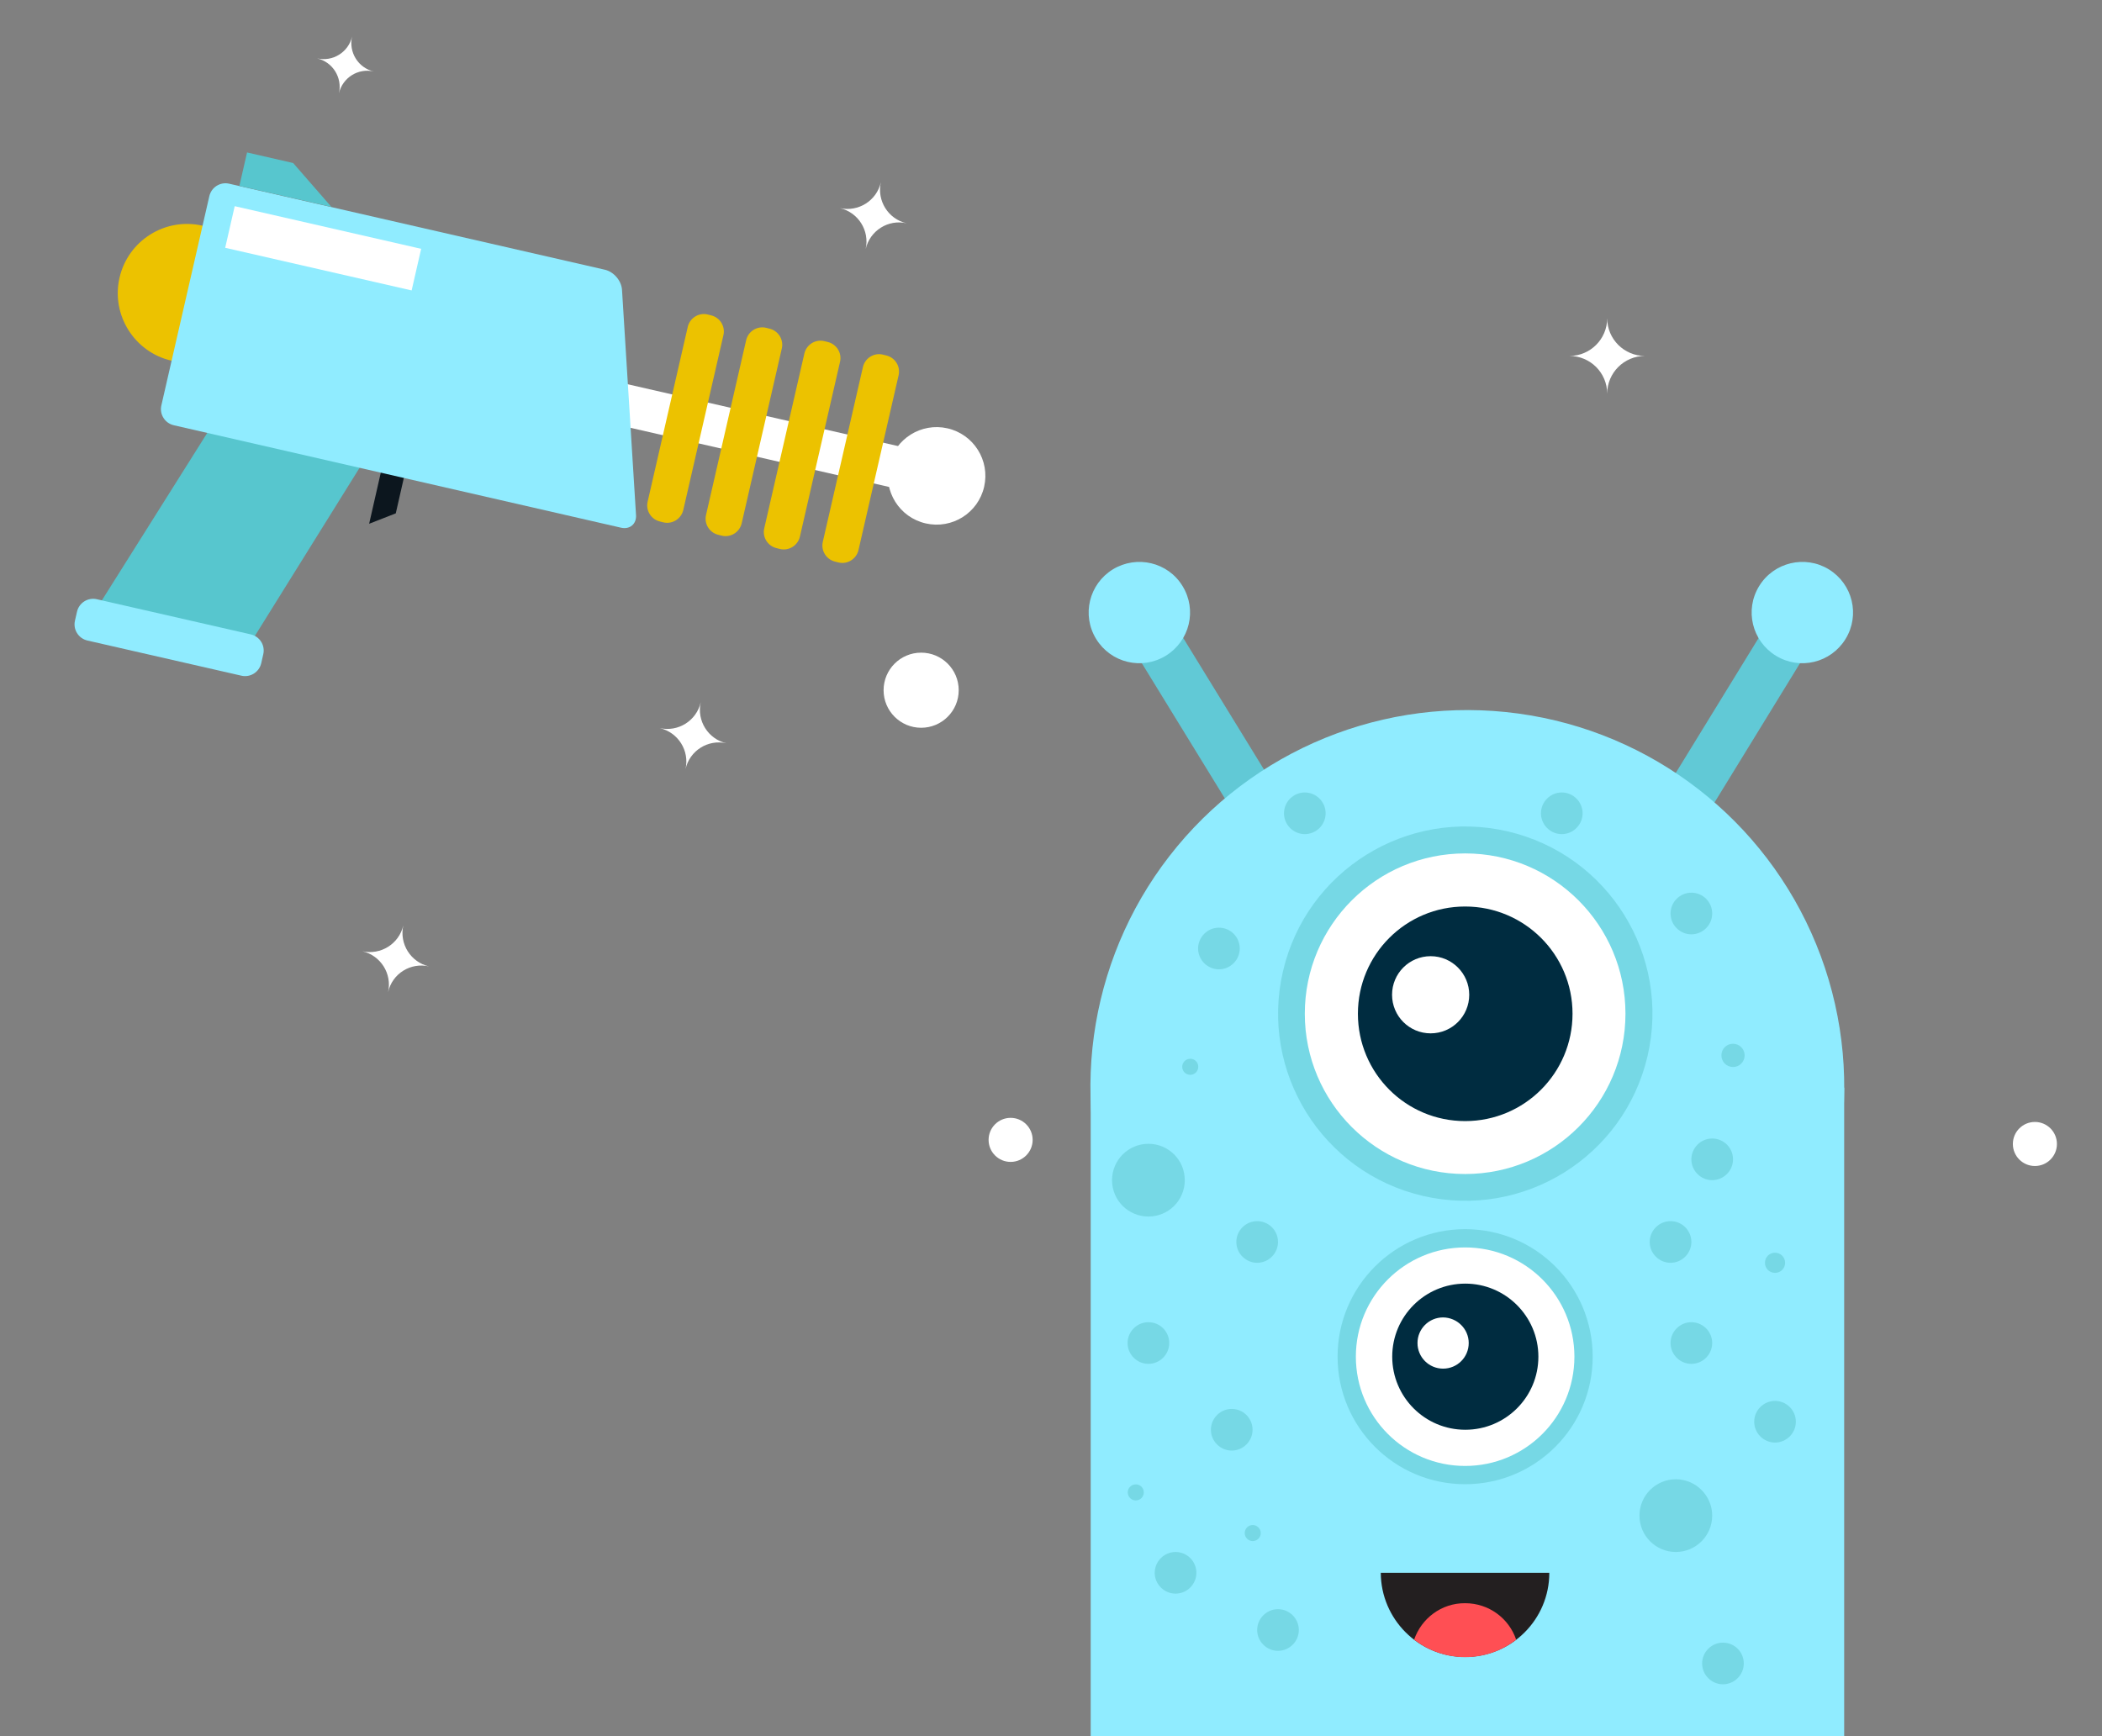 <?xml version="1.0" encoding="utf-8"?>
<!-- Generator: Adobe Illustrator 23.0.2, SVG Export Plug-In . SVG Version: 6.00 Build 0)  -->
<svg version="1.1" id="Layer_1" xmlns="http://www.w3.org/2000/svg" xmlns:xlink="http://www.w3.org/1999/xlink" x="0px" y="0px"
	 viewBox="0 0 123.11 101.7" style="enable-background:new 0 0 123.11 101.7;" xml:space="preserve">
<rect x="0" y="0" width="123.11" height="101.7" fill="#808080" stroke="none"/>
<style type="text/css">
	.st0{fill:#61C9D6;}
	.st1{fill:#90ECFF;}
	.st2{fill:#76D8E5;}
	.st3{fill:#FFFFFF;}
	.st4{fill:#002C40;}
	.st5{fill:#231F20;}
	.st6{fill:#FF4F54;}
	.st7{fill:#ECC200;}
	.st8{fill:#57C6CE;}
	.st9{fill:#0C161E;}
</style>
<g id="Alien">
	<g id="Alien_2_">
		<g id="Alien_1_">
			
				<rect x="69.97" y="33.56" transform="matrix(0.852 -0.523 0.523 0.852 -12.195 43.749)" class="st0" width="2.84" height="19.83"/>
			<path class="st1" d="M69.26,34.33c0.86,1.4,0.42,3.22-0.98,4.08c-1.4,0.86-3.22,0.42-4.08-0.98c-0.86-1.4-0.42-3.22,0.98-4.08
				C66.58,32.5,68.41,32.93,69.26,34.33z"/>
			
				<rect x="90.99" y="42.05" transform="matrix(0.523 -0.852 0.852 0.523 11.084 106.75)" class="st0" width="19.83" height="2.84"/>
			<path class="st1" d="M103.03,34.33c-0.86,1.4-0.42,3.22,0.98,4.08c1.4,0.86,3.22,0.42,4.08-0.98c0.86-1.4,0.42-3.22-0.98-4.08
				C105.72,32.5,103.89,32.93,103.03,34.33z"/>
			
				<ellipse transform="matrix(0.168 -0.986 0.986 0.168 8.683 137.702)" class="st1" cx="85.94" cy="63.71" rx="22.07" ry="22.07"/>
			<rect x="63.88" y="63.71" class="st1" width="44.13" height="37.99"/>
			
				<ellipse transform="matrix(0.227 -0.974 0.974 0.227 8.503 129.475)" class="st2" cx="85.81" cy="59.38" rx="10.96" ry="10.96"/>
			<circle class="st3" cx="85.81" cy="59.38" r="9.39"/>
			<path class="st4" d="M92.1,59.38c0,3.47-2.81,6.29-6.29,6.29c-3.47,0-6.28-2.81-6.28-6.29c0-3.47,2.81-6.28,6.28-6.28
				C89.28,53.1,92.1,55.91,92.1,59.38z"/>
			<path class="st2" d="M93.28,79.47c0,4.13-3.35,7.47-7.47,7.47c-4.13,0-7.47-3.35-7.47-7.47c0-4.13,3.35-7.47,7.47-7.47
				C89.94,72,93.28,75.34,93.28,79.47z"/>
			<path class="st3" d="M92.21,79.47c0,3.54-2.87,6.4-6.4,6.4c-3.54,0-6.4-2.87-6.4-6.4c0-3.54,2.87-6.4,6.4-6.4
				C89.35,73.07,92.21,75.94,92.21,79.47z"/>
			<path class="st4" d="M90.1,79.47c0,2.37-1.92,4.28-4.28,4.28c-2.37,0-4.28-1.92-4.28-4.28c0-2.37,1.92-4.28,4.28-4.28
				C88.18,75.19,90.1,77.11,90.1,79.47z"/>
			<g>
				<path class="st5" d="M85.81,97.06c2.73,0,4.93-2.21,4.93-4.93h-9.87C80.88,94.85,83.09,97.06,85.81,97.06z"/>
			</g>
			<path class="st6" d="M82.82,96.05c0.83,0.63,1.86,1.02,2.99,1.02c1.13,0,2.16-0.38,2.99-1.02c-0.42-1.25-1.6-2.14-2.99-2.14
				C84.42,93.9,83.25,94.8,82.82,96.05z"/>
			<path class="st2" d="M70.18,62.49c0,0.26-0.21,0.47-0.47,0.47c-0.26,0-0.47-0.21-0.47-0.47c0-0.26,0.21-0.47,0.47-0.47
				C69.96,62.01,70.18,62.22,70.18,62.49z"/>
			<path class="st2" d="M73.84,89.8c0,0.26-0.21,0.47-0.47,0.47c-0.26,0-0.47-0.21-0.47-0.47c0-0.26,0.21-0.47,0.47-0.47
				C73.62,89.33,73.84,89.54,73.84,89.8z"/>
			<path class="st2" d="M66.99,87.42c0,0.26-0.21,0.47-0.47,0.47c-0.26,0-0.47-0.21-0.47-0.47c0-0.26,0.21-0.47,0.47-0.47
				C66.78,86.94,66.99,87.16,66.99,87.42z"/>
			<path class="st2" d="M69.39,69.13c0,1.18-0.95,2.13-2.13,2.13c-1.18,0-2.13-0.95-2.13-2.13c0-1.17,0.95-2.13,2.13-2.13
				C68.44,67,69.39,67.95,69.39,69.13z"/>
			<path class="st2" d="M100.28,88.78c0,1.17-0.95,2.13-2.13,2.13c-1.17,0-2.13-0.95-2.13-2.13c0-1.17,0.95-2.13,2.13-2.13
				C99.32,86.65,100.28,87.61,100.28,88.78z"/>
			<path class="st2" d="M74.85,72.75c0,0.67-0.55,1.22-1.22,1.22c-0.67,0-1.22-0.55-1.22-1.22c0-0.67,0.55-1.22,1.22-1.22
				C74.3,71.53,74.85,72.07,74.85,72.75z"/>
			<path class="st2" d="M101.5,67.91c0,0.67-0.55,1.22-1.22,1.22c-0.67,0-1.22-0.55-1.22-1.22c0-0.67,0.55-1.22,1.22-1.22
				C100.95,66.69,101.5,67.23,101.5,67.91z"/>
			<path class="st2" d="M102.18,61.82c0,0.38-0.3,0.68-0.68,0.68c-0.38,0-0.68-0.3-0.68-0.68c0-0.38,0.3-0.68,0.68-0.68
				C101.87,61.14,102.18,61.44,102.18,61.82z"/>
			<path class="st2" d="M104.55,73.97c0,0.33-0.26,0.59-0.59,0.59c-0.33,0-0.59-0.26-0.59-0.59c0-0.33,0.26-0.59,0.59-0.59
				C104.29,73.38,104.55,73.64,104.55,73.97z"/>
			<path class="st2" d="M99.06,72.75c0,0.67-0.55,1.22-1.22,1.22c-0.67,0-1.22-0.55-1.22-1.22c0-0.67,0.55-1.22,1.22-1.22
				C98.51,71.53,99.06,72.07,99.06,72.75z"/>
			<path class="st2" d="M68.48,78.67c0,0.67-0.55,1.22-1.22,1.22c-0.67,0-1.22-0.55-1.22-1.22s0.55-1.22,1.22-1.22
				C67.94,77.45,68.48,78,68.48,78.67z"/>
			<path class="st2" d="M76.07,95.48c0,0.67-0.55,1.22-1.22,1.22c-0.67,0-1.22-0.55-1.22-1.22c0-0.67,0.55-1.22,1.22-1.22
				C75.52,94.26,76.07,94.81,76.07,95.48z"/>
			<path class="st2" d="M102.13,97.44c0,0.67-0.55,1.22-1.22,1.22c-0.67,0-1.22-0.55-1.22-1.22c0-0.67,0.55-1.22,1.22-1.22
				C101.58,96.22,102.13,96.76,102.13,97.44z"/>
			<path class="st2" d="M100.28,78.67c0,0.67-0.55,1.22-1.22,1.22c-0.67,0-1.22-0.55-1.22-1.22s0.55-1.22,1.22-1.22
				C99.73,77.45,100.28,78,100.28,78.67z"/>
			<path class="st2" d="M105.18,83.28c0,0.67-0.55,1.22-1.22,1.22c-0.67,0-1.22-0.55-1.22-1.22c0-0.67,0.55-1.22,1.22-1.22
				C104.63,82.06,105.18,82.61,105.18,83.28z"/>
			<path class="st2" d="M73.36,83.75c0,0.67-0.55,1.22-1.22,1.22c-0.67,0-1.22-0.55-1.22-1.22c0-0.67,0.55-1.22,1.22-1.22
				C72.82,82.53,73.36,83.08,73.36,83.75z"/>
			<path class="st2" d="M70.07,92.13c0,0.67-0.55,1.22-1.22,1.22c-0.67,0-1.22-0.55-1.22-1.22c0-0.67,0.55-1.22,1.22-1.22
				C69.52,90.91,70.07,91.45,70.07,92.13z"/>
			<path class="st2" d="M77.64,47.64c0,0.67-0.55,1.22-1.22,1.22c-0.67,0-1.22-0.55-1.22-1.22c0-0.67,0.55-1.22,1.22-1.22
				C77.09,46.42,77.64,46.97,77.64,47.64z"/>
			<path class="st2" d="M92.69,47.64c0,0.67-0.55,1.22-1.22,1.22c-0.67,0-1.22-0.55-1.22-1.22c0-0.67,0.55-1.22,1.22-1.22
				C92.14,46.42,92.69,46.97,92.69,47.64z"/>
			<path class="st2" d="M100.28,53.51c0,0.67-0.55,1.22-1.22,1.22c-0.67,0-1.22-0.55-1.22-1.22c0-0.67,0.55-1.22,1.22-1.22
				C99.73,52.29,100.28,52.83,100.28,53.51z"/>
			<path class="st2" d="M72.61,55.56c0,0.67-0.55,1.22-1.22,1.22c-0.67,0-1.22-0.55-1.22-1.22c0-0.67,0.55-1.22,1.22-1.22
				C72.06,54.34,72.61,54.88,72.61,55.56z"/>
			<path class="st3" d="M86.05,58.27c0,1.25-1.01,2.26-2.26,2.26c-1.25,0-2.26-1.01-2.26-2.26c0-1.25,1.01-2.26,2.26-2.26
				C85.04,56.01,86.05,57.03,86.05,58.27z"/>
			<path class="st3" d="M86.02,78.67c0,0.83-0.67,1.5-1.5,1.5c-0.83,0-1.5-0.67-1.5-1.5c0-0.83,0.67-1.5,1.5-1.5
				C85.35,77.18,86.02,77.85,86.02,78.67z"/>
		</g>
		<g>
			<circle class="st3" cx="53.95" cy="40.43" r="2.2"/>
			<circle class="st3" cx="119.18" cy="67.01" r="1.29"/>
			<path class="st3" d="M96.34,20.85c-1.22,0-2.21-0.99-2.21-2.21c0,1.22-0.99,2.21-2.21,2.21c1.22,0,2.21,0.99,2.21,2.21
				C94.13,21.84,95.12,20.85,96.34,20.85z"/>
			<circle class="st3" cx="59.19" cy="66.77" r="1.29"/>
		</g>
	</g>
	<g id="Alien_Shotgun">
		<g id="Alien_Shotgun_2_">
			<g id="Alien_Shotgun_1_">
				
					<rect x="44.15" y="15.17" transform="matrix(0.223 -0.975 0.975 0.223 10.152 64.234)" class="st3" width="2.45" height="21.16"/>
				<path class="st3" d="M52.07,27.24c-0.35,1.54,0.61,3.07,2.15,3.42c1.54,0.35,3.07-0.61,3.42-2.15c0.35-1.54-0.61-3.07-2.15-3.42
					C53.96,24.74,52.42,25.7,52.07,27.24z"/>
				<path class="st7" d="M48.19,31.74c-0.12,0.52,0.21,1.04,0.73,1.16l0.2,0.05c0.52,0.12,1.04-0.21,1.16-0.73l2.35-10.24
					c0.12-0.52-0.21-1.04-0.73-1.16l-0.2-0.05c-0.52-0.12-1.04,0.21-1.16,0.73L48.19,31.74z"/>
				<path class="st7" d="M44.76,30.95c-0.12,0.52,0.21,1.04,0.73,1.16l0.2,0.05c0.52,0.12,1.04-0.21,1.16-0.73l2.35-10.24
					c0.12-0.52-0.21-1.04-0.73-1.16l-0.2-0.05c-0.52-0.12-1.04,0.21-1.16,0.73L44.76,30.95z"/>
				<path class="st7" d="M41.35,30.17c-0.12,0.52,0.21,1.04,0.73,1.16l0.2,0.05c0.52,0.12,1.04-0.21,1.16-0.73l2.35-10.24
					c0.12-0.52-0.21-1.04-0.73-1.16l-0.2-0.05c-0.52-0.12-1.04,0.21-1.16,0.73L41.35,30.17z"/>
				<path class="st7" d="M37.93,29.39c-0.12,0.52,0.21,1.04,0.73,1.16l0.2,0.05c0.52,0.12,1.04-0.21,1.16-0.73l2.35-10.24
					c0.12-0.52-0.21-1.04-0.73-1.16l-0.2-0.05c-0.52-0.12-1.04,0.21-1.16,0.73L37.93,29.39z"/>
				<path class="st7" d="M7,16.27c-0.5,2.18,0.87,4.36,3.05,4.86c2.18,0.5,4.36-0.87,4.86-3.05c0.5-2.18-0.86-4.36-3.05-4.86
					C9.67,12.72,7.5,14.09,7,16.27z"/>
				<polygon class="st8" points="5.82,35.4 13.72,39.19 22.68,24.8 15.36,20.24 				"/>
				<path class="st1" d="M4.39,36.36c-0.12,0.52,0.21,1.04,0.73,1.16l9.02,2.06c0.52,0.12,1.04-0.21,1.16-0.73l0.12-0.53
					c0.12-0.52-0.21-1.04-0.73-1.16L5.67,35.1c-0.52-0.12-1.04,0.21-1.16,0.73L4.39,36.36z"/>
				<polygon class="st9" points="21.62,30.68 23.18,30.07 23.87,27.04 22.52,26.73 				"/>
				<path class="st1" d="M9.45,23.75c-0.12,0.52,0.21,1.04,0.73,1.16l26.19,6c0.52,0.12,0.92-0.22,0.88-0.75l-0.82-13.18
					c-0.03-0.53-0.48-1.06-1-1.18l-22.01-5.04c-0.52-0.12-1.04,0.21-1.16,0.73L9.45,23.75z"/>
				<polygon class="st8" points="14.47,8.93 17.17,9.55 19.41,12.12 14.02,10.89 				"/>
				
					<rect x="17.68" y="8.95" transform="matrix(0.223 -0.975 0.975 0.223 0.52 29.757)" class="st3" width="2.5" height="11.2"/>
			</g>
			<g id="Star_4_">
				<path class="st3" d="M21.9,4.19c-0.92-0.21-1.49-1.13-1.28-2.05c-0.21,0.92-1.13,1.49-2.05,1.28c0.92,0.21,1.49,1.13,1.28,2.05
					C20.06,4.55,20.98,3.97,21.9,4.19z"/>
				<path class="st3" d="M25.13,56.61c-1.08-0.25-1.75-1.32-1.51-2.4c-0.25,1.08-1.32,1.75-2.4,1.51c1.08,0.25,1.75,1.32,1.51,2.4
					C22.97,57.03,24.05,56.36,25.13,56.61z"/>
				<path class="st3" d="M42.55,43.54c-1.08-0.25-1.75-1.32-1.51-2.4c-0.25,1.08-1.32,1.75-2.4,1.51c1.08,0.25,1.75,1.32,1.51,2.4
					C40.39,43.97,41.47,43.29,42.55,43.54z"/>
				<path class="st3" d="M53.1,13.08c-1.08-0.25-1.75-1.32-1.51-2.4c-0.25,1.08-1.32,1.75-2.4,1.51c1.08,0.25,1.75,1.32,1.51,2.4
					C50.95,13.51,52.02,12.83,53.1,13.08z"/>
			</g>
		</g>
	</g>
</g>
</svg>
